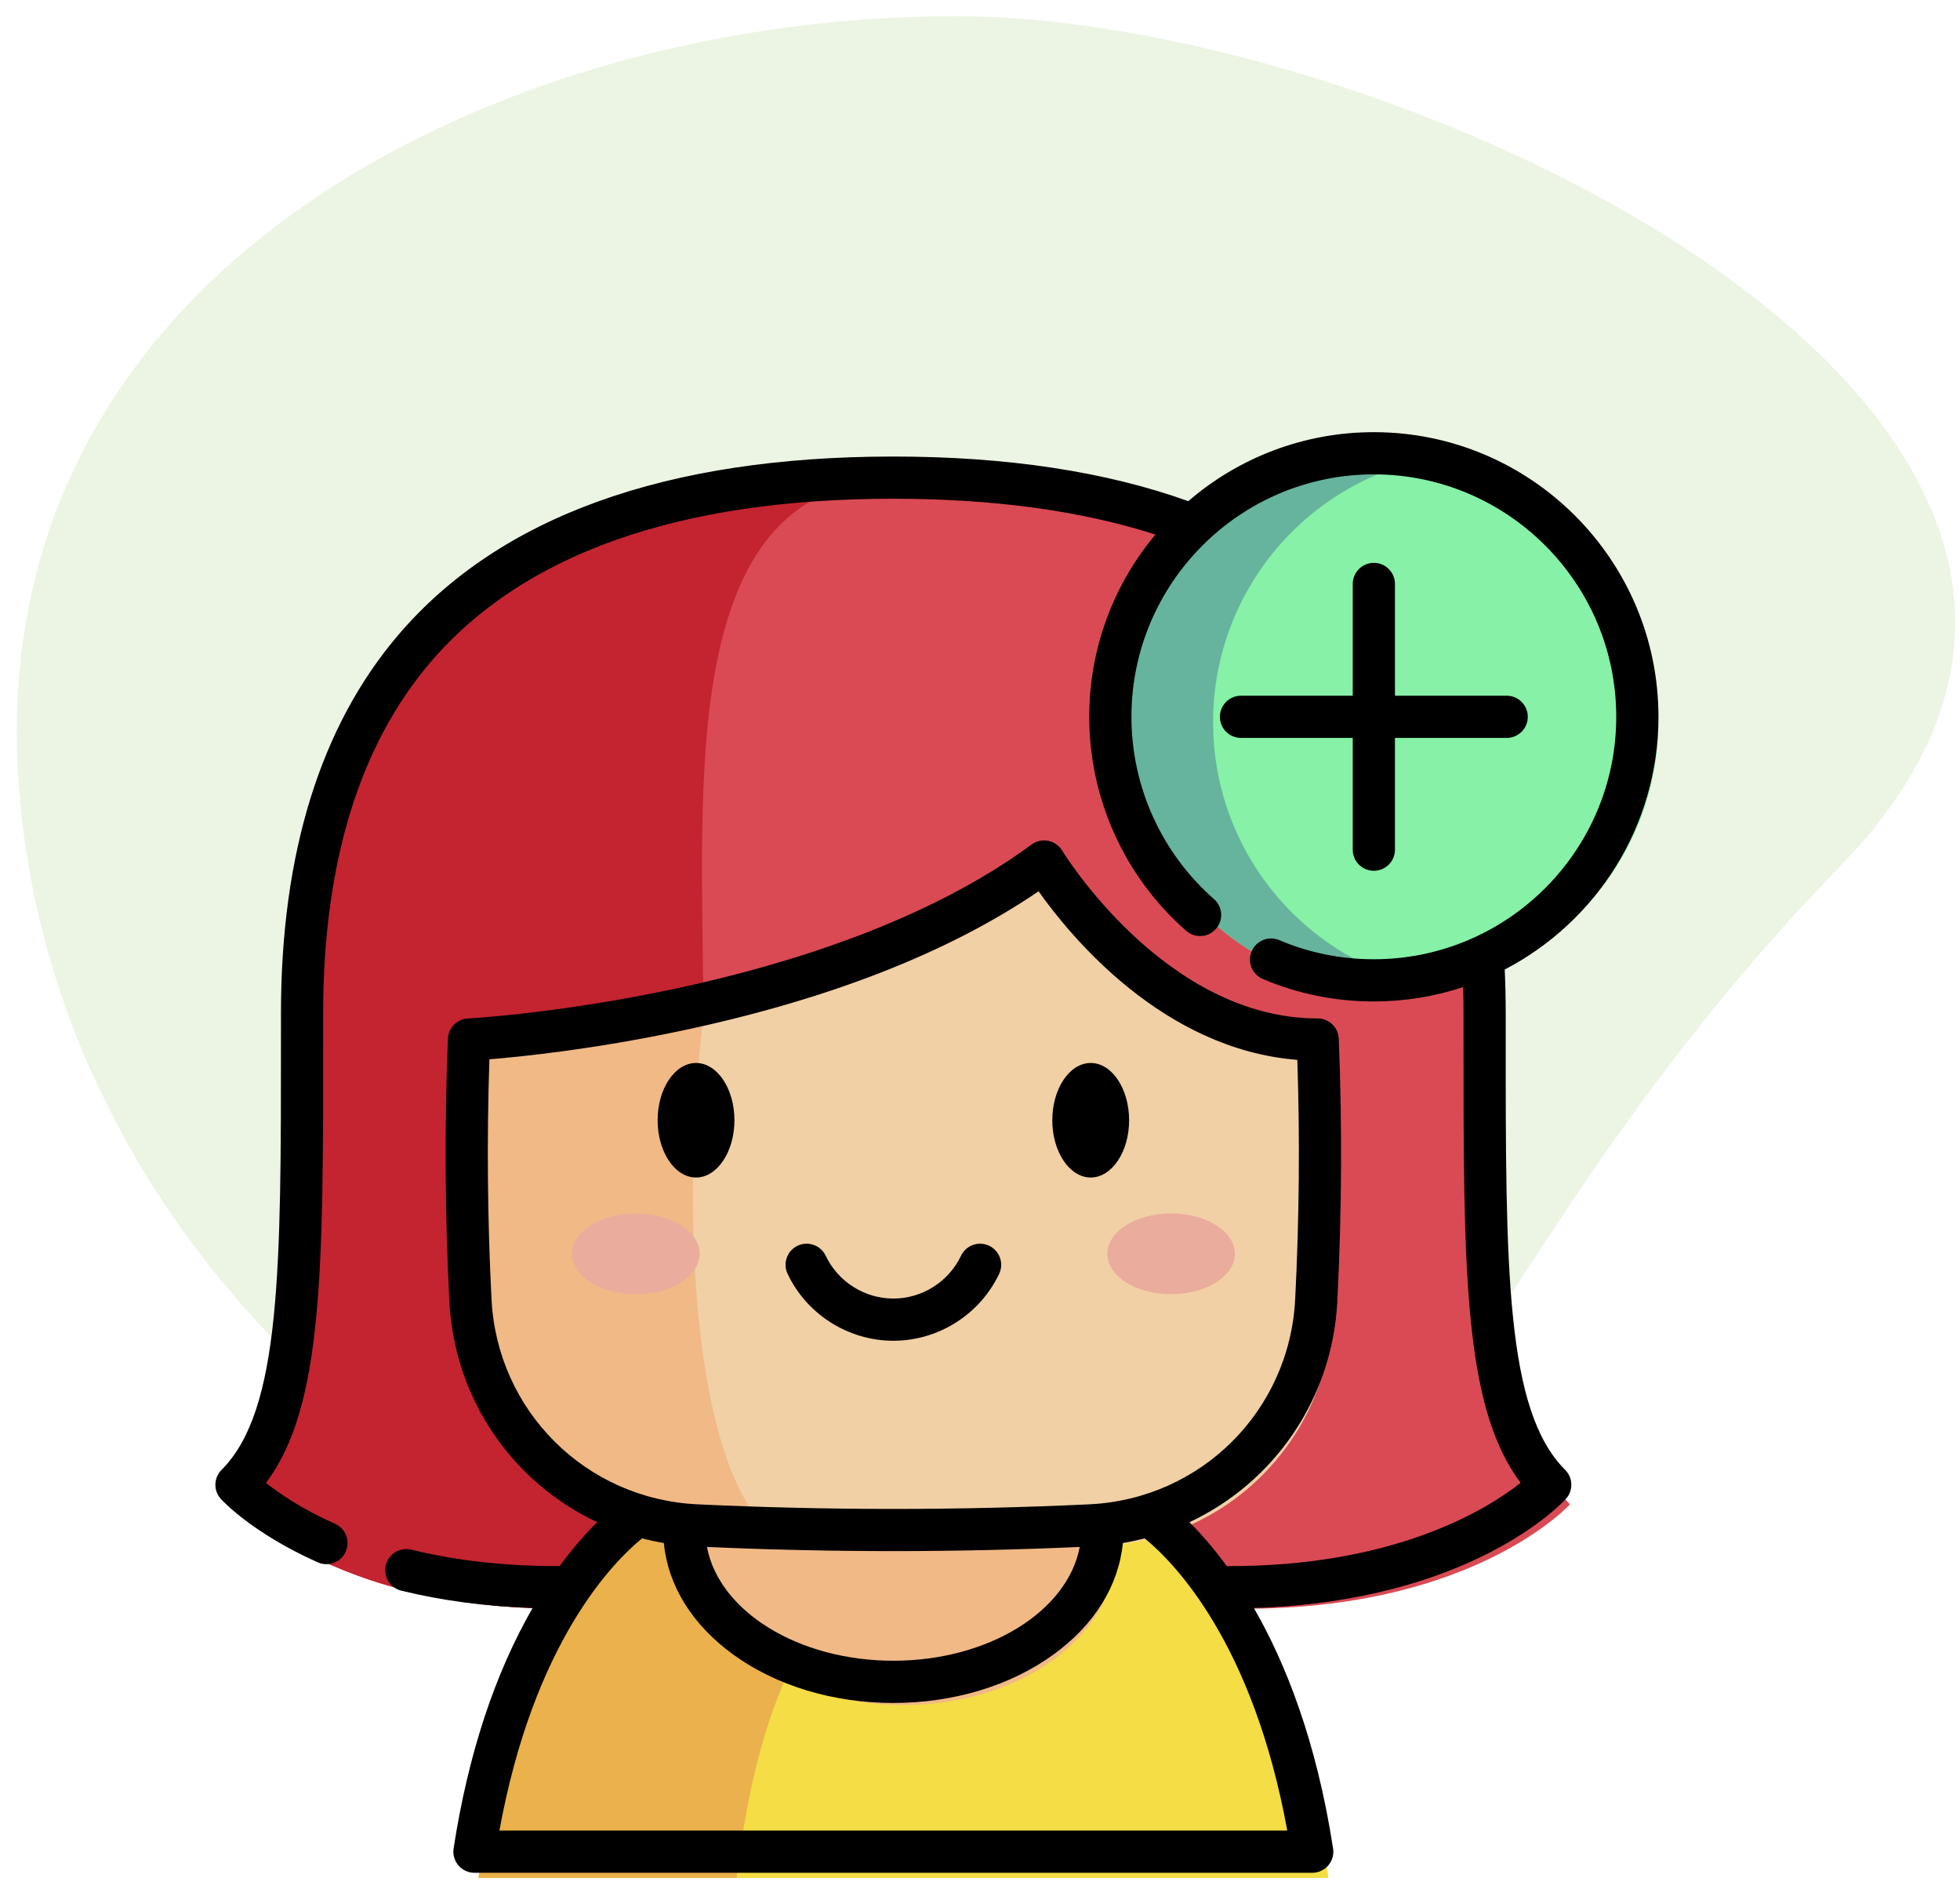 <?xml version="1.0" encoding="UTF-8"?>
<svg width="91px" height="88px" viewBox="0 0 91 88" version="1.1" xmlns="http://www.w3.org/2000/svg" xmlns:xlink="http://www.w3.org/1999/xlink">
    <title>add-new-user</title>
    <g id="Users-(View-Details,-Add,-Edit,-Delete)" stroke="none" stroke-width="1" fill="none" fill-rule="evenodd">
        <g id="Users_List_Empty" transform="translate(-143, -166)">
            <g id="add-new-user" transform="translate(143.778, 166.75)">
                <path d="M45,76 C66.007,76 64.881,59.819 84.65,39.471 C104.419,19.123 64.569,0 43.562,0 C22.554,0 -1.434,11.619 0.067,35.303 C1.569,58.987 23.993,76 45,76 Z" id="Oval" fill-opacity="0.16" fill="#86C04F"></path>
                <g id="add-friend" transform="translate(9.222, 19.25)" fill-rule="nonzero">
                    <g id="Group" transform="translate(1, 1)">
                        <g transform="translate(0, 1.197)">
                            <path d="M61.892,47.636 C61.892,47.636 56.484,53.621 42.995,52.29 L18.902,52.29 C5.41,53.621 0.003,47.636 0.003,47.636 C3.19,44.438 3.093,37.557 3.093,25.344 C3.093,13.131 7.921,0.022 30.947,0.022 C53.974,0.022 58.802,13.131 58.802,25.344 C58.802,37.557 58.705,44.438 61.892,47.636 Z" id="Path" fill="#DA4A54"></path>
                            <path d="M21.651,24.998 L21.651,52.29 L18.902,52.29 C5.41,53.621 0.003,47.636 0.003,47.636 C3.19,44.438 3.093,37.557 3.093,25.344 C3.093,13.131 7.921,0.022 30.947,0.022 C20.282,0.022 21.651,14.184 21.651,24.998 Z" id="Path" fill="#C32430"></path>
                            <path d="M50.681,64.983 L11.214,64.983 C12.928,53.825 17.895,49.789 18.902,49.074 L42.995,49.074 C44.001,49.789 48.967,53.825 50.681,64.983 L50.681,64.983 Z" id="Path" fill="#F4DD45"></path>
                            <path d="M26.27,54.163 C24.619,56.989 23.682,60.844 23.2,64.983 L11.214,64.983 C12.928,53.825 17.895,49.789 18.902,49.074 L26.845,49.074 C27.335,50.726 27.269,52.453 26.27,54.163 L26.27,54.163 Z" id="Path" fill="#EAB14D"></path>
                            <ellipse id="Oval" fill="#F1B986" cx="30.947" cy="49.775" rx="9.849" ry="7.179"></ellipse>
                            <path d="M50.868,38.921 C50.576,44.69 45.976,49.284 40.224,49.556 C35.7,49.77 31.176,49.828 26.65,49.729 C26.644,49.729 26.636,49.729 26.63,49.727 C24.977,49.692 23.324,49.634 21.67,49.556 C15.921,49.284 11.321,44.69 11.027,38.921 C10.816,34.809 10.794,30.699 10.957,26.587 L10.959,26.587 C10.959,26.587 15.684,26.346 21.651,24.998 C26.954,23.801 33.236,21.727 38.05,18.171 C38.05,18.171 43.072,26.587 50.938,26.587 C51.103,30.699 51.079,34.809 50.868,38.921 L50.868,38.921 Z" id="Path" fill="#F1D0A5"></path>
                            <path d="M26.63,49.727 C24.977,49.692 23.324,49.634 21.67,49.556 C15.921,49.284 11.321,44.69 11.027,38.921 C10.816,34.809 10.794,30.699 10.957,26.587 L10.959,26.587 C10.959,26.587 15.684,26.346 21.651,24.998 L21.651,25 C20.319,36.465 21.666,49.521 26.63,49.727 Z" id="Path" fill="#F1B986"></path>
                            <g transform="translate(15.506, 34.055)" fill="#EAAC9D" id="Oval">
                                <ellipse cx="27.867" cy="1.951" rx="2.961" ry="1.874"></ellipse>
                                <ellipse cx="3.017" cy="1.951" rx="2.961" ry="1.874"></ellipse>
                            </g>
                        </g>
                        <ellipse id="Oval" fill="#86F1A7" cx="53.583" cy="12.527" rx="12.413" ry="12.46"></ellipse>
                        <path d="M55.659,24.811 C54.984,24.926 54.29,24.986 53.582,24.986 C46.727,24.986 41.17,19.408 41.17,12.527 C41.17,5.645 46.727,0.066 53.582,0.066 C54.29,0.066 54.984,0.126 55.659,0.24 C49.791,1.231 45.322,6.356 45.322,12.527 C45.322,18.698 49.791,23.82 55.659,24.811 Z" id="Path" fill="#66B49D"></path>
                    </g>
                    <g id="Group" fill="#000000">
                        <path d="M31.478,42.24 C33.566,42.24 35.493,41.021 36.389,39.134 C36.621,38.646 36.412,38.061 35.924,37.829 C35.435,37.597 34.851,37.806 34.619,38.294 C34.046,39.501 32.813,40.281 31.478,40.281 C30.142,40.281 28.909,39.501 28.337,38.294 C28.105,37.806 27.52,37.597 27.032,37.829 C26.543,38.061 26.335,38.646 26.567,39.134 C27.462,41.021 29.39,42.24 31.478,42.24 Z" id="Path"></path>
                        <path d="M24.099,32.004 C24.099,30.538 23.299,29.345 22.316,29.345 C21.332,29.345 20.533,30.538 20.533,32.004 C20.533,33.469 21.332,34.662 22.316,34.662 C23.299,34.662 24.099,33.469 24.099,32.004 Z" id="Path"></path>
                        <path d="M40.64,34.662 C41.623,34.662 42.423,33.469 42.423,32.004 C42.423,30.538 41.623,29.345 40.64,29.345 C39.657,29.345 38.857,30.538 38.857,32.004 C38.857,33.469 39.657,34.662 40.64,34.662 Z" id="Path"></path>
                        <path d="M67,13.276 C67,5.99 61.072,0.062 53.785,0.062 C50.497,0.062 47.485,1.27 45.17,3.265 C41.349,1.891 36.747,1.193 31.477,1.193 C20.917,1.193 13.184,3.979 8.495,9.472 C4.879,13.709 3.045,19.619 3.045,27.037 L3.045,28.067 C3.047,38.919 3.049,45.47 0.287,48.233 C-0.082,48.602 -0.097,49.196 0.254,49.583 C0.312,49.648 1.714,51.172 4.757,52.527 C4.886,52.585 5.022,52.612 5.155,52.612 C5.53,52.612 5.888,52.395 6.05,52.03 C6.27,51.536 6.048,50.957 5.554,50.737 C4.012,50.051 2.959,49.324 2.349,48.838 C5.008,45.311 5.007,38.956 5.004,28.066 L5.004,27.037 C5.004,20.098 6.68,14.616 9.985,10.744 C14.285,5.707 21.516,3.152 31.477,3.152 C36.125,3.152 40.21,3.711 43.645,4.814 C41.728,7.108 40.572,10.06 40.572,13.276 C40.572,17.08 42.212,20.7 45.072,23.209 C45.479,23.566 46.098,23.526 46.455,23.119 C46.811,22.712 46.771,22.093 46.364,21.737 C43.928,19.6 42.531,16.516 42.531,13.276 C42.531,7.07 47.58,2.021 53.785,2.021 C59.991,2.021 65.04,7.07 65.04,13.276 C65.04,19.482 59.991,24.53 53.785,24.53 C52.261,24.53 50.784,24.232 49.396,23.643 C48.898,23.431 48.323,23.664 48.112,24.162 C47.9,24.66 48.133,25.235 48.631,25.446 C50.262,26.139 51.997,26.489 53.785,26.489 C55.233,26.489 56.627,26.255 57.931,25.822 C57.943,26.222 57.949,26.627 57.949,27.037 L57.949,28.066 C57.946,38.953 57.945,45.307 60.602,48.835 C59.076,50.042 54.784,52.733 46.957,52.701 C46.325,51.836 45.728,51.165 45.224,50.663 C49.125,48.835 51.856,44.981 52.089,40.419 C52.297,36.359 52.32,32.255 52.157,28.219 C52.136,27.693 51.704,27.278 51.178,27.278 C44.086,27.278 39.365,19.567 39.318,19.49 C39.177,19.253 38.942,19.087 38.671,19.033 C38.4,18.978 38.119,19.04 37.897,19.204 C28.261,26.295 12.198,27.254 11.736,27.279 C11.228,27.299 10.817,27.707 10.796,28.219 C10.635,32.272 10.657,36.377 10.864,40.419 C11.099,44.98 13.828,48.832 17.726,50.661 C17.216,51.166 16.617,51.835 15.986,52.7 C13.525,52.709 11.209,52.456 9.099,51.938 C8.574,51.809 8.043,52.131 7.915,52.656 C7.786,53.182 8.107,53.712 8.632,53.841 C10.53,54.307 12.575,54.575 14.73,54.643 C12.965,57.707 11.731,61.455 11.06,65.809 C11.017,66.091 11.099,66.379 11.285,66.596 C11.471,66.813 11.743,66.938 12.028,66.938 L50.925,66.938 C51.211,66.938 51.483,66.813 51.669,66.596 C51.855,66.379 51.937,66.091 51.893,65.809 C51.121,60.799 49.677,57.184 48.216,54.646 C58.273,54.333 62.515,49.788 62.7,49.584 C63.051,49.197 63.037,48.602 62.667,48.233 C59.904,45.47 59.906,38.919 59.908,28.067 L59.908,27.037 C59.908,26.346 59.893,25.666 59.862,25.007 C64.099,22.804 67,18.373 67,13.276 Z M12.821,40.319 C12.632,36.627 12.599,32.882 12.722,29.174 C14.24,29.051 17.536,28.711 21.546,27.868 C28.404,26.426 34.007,24.244 38.22,21.376 C39.721,23.498 44.011,28.71 50.233,29.201 C50.356,32.886 50.322,36.621 50.133,40.319 C49.868,45.498 45.759,49.588 40.574,49.833 C34.538,50.118 28.417,50.118 22.38,49.833 C17.196,49.588 13.087,45.498 12.821,40.319 L12.821,40.319 Z M40.13,51.812 C39.573,54.788 35.907,57.094 31.477,57.094 C27.047,57.094 23.38,54.788 22.824,51.812 C25.697,51.939 28.587,52.005 31.478,52.005 C34.368,52.006 37.258,51.939 40.13,51.812 Z M13.187,64.978 C14.782,56.236 18.453,52.521 19.811,51.413 C20.142,51.499 20.479,51.571 20.822,51.629 C21.012,53.602 22.135,55.422 24.037,56.802 C26.036,58.254 28.679,59.054 31.477,59.054 C34.275,59.054 36.917,58.254 38.917,56.802 C40.819,55.422 41.941,53.602 42.132,51.629 C42.475,51.571 42.813,51.499 43.145,51.413 C44.502,52.52 48.172,56.235 49.767,64.978 L13.187,64.978 Z" id="Shape"></path>
                        <path d="M53.786,6.128 C53.245,6.128 52.806,6.567 52.806,7.108 L52.806,12.296 L47.618,12.296 C47.077,12.296 46.639,12.735 46.639,13.276 C46.639,13.817 47.077,14.255 47.618,14.255 L52.806,14.255 L52.806,19.444 C52.806,19.985 53.245,20.423 53.786,20.423 C54.327,20.423 54.766,19.985 54.766,19.444 L54.766,14.255 L59.954,14.255 C60.495,14.255 60.933,13.817 60.933,13.276 C60.933,12.735 60.495,12.296 59.954,12.296 L54.766,12.296 L54.766,7.108 C54.766,6.567 54.327,6.128 53.786,6.128 Z" id="Path"></path>
                    </g>
                </g>
            </g>
        </g>
    </g>
</svg>